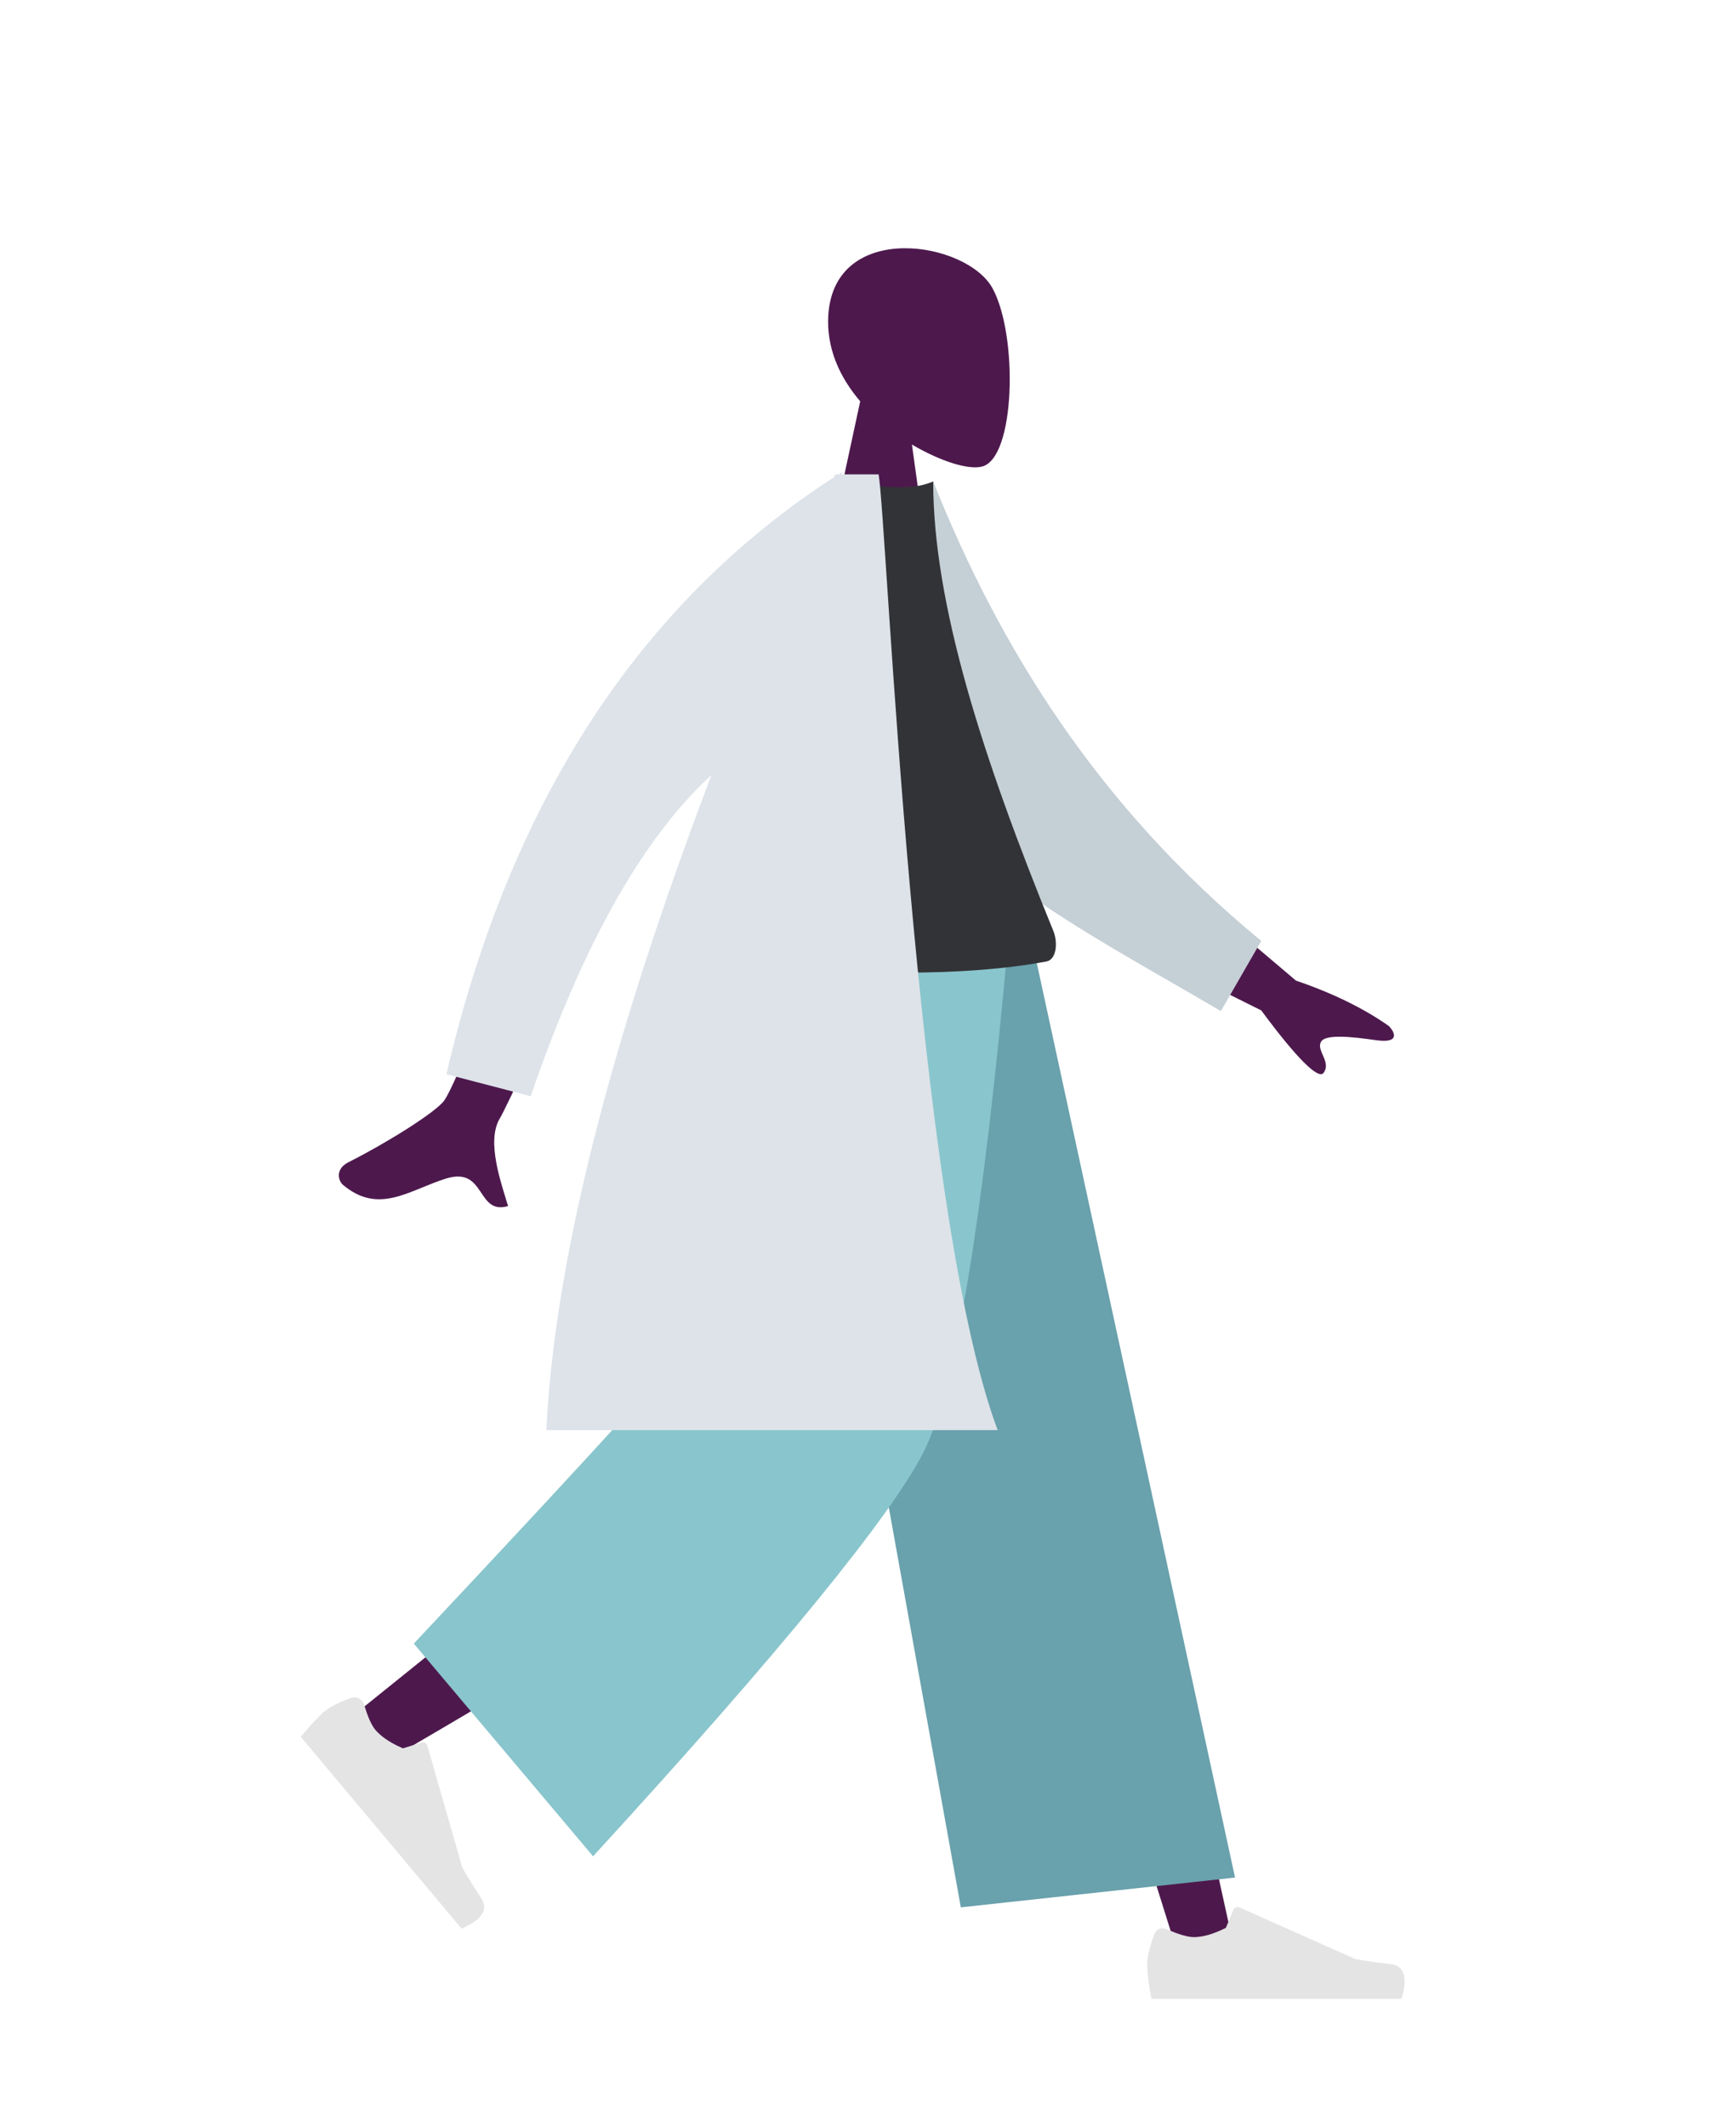 <?xml version="1.0" encoding="utf-8"?>
<!-- Generator: Adobe Illustrator 24.1.2, SVG Export Plug-In . SVG Version: 6.00 Build 0)  -->
<svg version="1.1" id="Layer_1" xmlns="http://www.w3.org/2000/svg" xmlns:xlink="http://www.w3.org/1999/xlink" x="0px" y="0px"
	 viewBox="0 0 245 300" style="enable-background:new 0 0 245 300;" xml:space="preserve">
<style type="text/css">
	.st0{fill-rule:evenodd;clip-rule:evenodd;fill:#4D194D;}
	.st1{fill-rule:evenodd;clip-rule:evenodd;fill:#E4E4E4;}
	.st2{fill-rule:evenodd;clip-rule:evenodd;fill:#69A1AC;}
	.st3{fill-rule:evenodd;clip-rule:evenodd;fill:#89C5CC;}
	.st4{fill-rule:evenodd;clip-rule:evenodd;fill:#C5CFD6;}
	.st5{fill-rule:evenodd;clip-rule:evenodd;fill:#323337;}
	.st6{fill-rule:evenodd;clip-rule:evenodd;fill:#DDE3E9;}
</style>
<g id="head" transform="translate(82, 0)">
	<g id="Head_x2F_Front_x2F_No-Hair">
		<g id="Head" transform="translate(54, 31)">
			<path class="st0" d="M-14.6,25.6c-2.9-3.4-4.8-7.5-4.5-12.2C-18.2,0,0.5,3,4.1,9.7s3.2,23.9-1.5,25.1c-1.9,0.5-5.8-0.7-9.9-3.1
				l2.5,18h-15L-14.6,25.6z"/>
		</g>
	</g>
</g>
<g id="bottom" transform="translate(0, 187)">
	<g id="Bottom_x2F_Standing_x2F_Baggy-Pants">
		<polygon id="Leg" class="st0" points="115,-54.5 145.7,23.1 166.3,88.8 174.4,88.8 142.9,-54.5 		"/>
		<path id="Leg_1_" class="st0" d="M108.8-54.5c-0.3,27.3-5.1,64-5.9,65.7c-0.5,1.1-18,15.6-52.5,43.3l5.6,6
			c40.7-23.8,62-37.2,63.9-40.4c2.8-4.8,12-48.5,19.4-74.6H108.8z"/>
		
			<g id="Accessories_x2F_Shoe_x2F_Flat-Sneaker" transform="translate(51.5, 189) rotate(50) translate(-51.5, -189) translate(21, 169)">
			<path id="shoe" class="st1" d="M-75.3-66.4c-0.7,1.9-1,3.3-1,4.2c0,1.1,0.2,2.8,0.6,4.9c1.3,0,13.1,0,35.3,0
				c0.9-3,0.4-4.7-1.6-4.9s-3.6-0.5-4.9-0.7l-16.4-7.3c-0.3-0.1-0.7,0-0.8,0.3c0,0,0,0,0,0l-1.1,2.6c-1.8,0.9-3.3,1.3-4.5,1.3
				c-0.9,0-2.2-0.4-3.8-1.1l0,0C-74.2-67.3-74.9-67.1-75.3-66.4C-75.2-66.4-75.2-66.4-75.3-66.4z"/>
		</g>
		<g id="Accessories_x2F_Shoe_x2F_Flat-Sneaker_1_" transform="translate(208, 199)">
			<path id="shoe_1_" class="st1" d="M-45.1-113.2c-0.7,1.9-1,3.3-1,4.2c0,1.1,0.2,2.8,0.6,4.9c1.3,0,13.1,0,35.3,0
				c0.9-3,0.4-4.7-1.6-4.9c-2-0.2-3.6-0.5-4.9-0.7l-16.4-7.3c-0.3-0.1-0.7,0-0.8,0.3c0,0,0,0,0,0l-1.1,2.6c-1.8,0.9-3.3,1.3-4.5,1.3
				c-0.9,0-2.2-0.4-3.8-1.1l0,0C-44-114.2-44.8-114-45.1-113.2C-45.1-113.3-45.1-113.3-45.1-113.2z"/>
		</g>
		<polygon id="Pant" class="st2" points="135.6,82 174.3,77.8 145.6,-54.5 111,-54.5 		"/>
		<path id="Pant_1_" class="st3" d="M58.4,44.8l25.3,30c26.7-29.1,42.2-48.2,46.7-57.1c4.4-8.9,8.4-33,11.9-72.2h-39
			c-1.9,34.6-3.2,52.6-3.9,54.2C98.8,1.3,85.1,16.4,58.4,44.8z"/>
	</g>
</g>
<g id="torso" transform="translate(22, 82)">
	<g id="Body_x2F_Lab-Coat">
		<path id="Skin" class="st0" d="M142,40.3l18.9,16c5.3,1.8,9.7,4,13.1,6.4c0.8,0.8,1.7,2.5-1.8,2c-3.5-0.5-7.3-0.9-7.8,0.3
			c-0.6,1.2,1.5,2.8,0.4,4.3c-0.7,1-3.7-1.9-8.8-8.8l-19.1-9.5L142,40.3z M56.5,33.3l11.1,1.6C55.7,60.7,49.4,74.4,48.5,75.8
			c-1.9,3.3,0.3,9.2,1.2,12.3c-4.5,1.3-3.1-5.6-8.7-3.9c-5.2,1.6-9.5,5.2-14.6,0.9c-0.6-0.5-1.2-2.2,0.8-3.2c5-2.5,12.3-7,13.5-8.7
			C42.3,70.9,47.6,57.6,56.5,33.3z"/>
		<path id="Coat-Back" class="st4" d="M102.8-11.8l6.9-2.3C119,9.2,132.9,31.7,156,50.7l-5.7,9.9c-20.4-12-39.7-21.3-47.5-39.3
			C100.2,15.2,102.6-4.6,102.8-11.8z"/>
		<path id="Shirt" class="st5" d="M79.3,53.6c19.6,2.1,35.1,2.1,46.4,0c1.4-0.3,1.6-2.6,1-4.2c-10.1-24.7-17-46.3-17-63.5
			c-1.9,0.9-5.1,1.1-9.7,0.4C87.4,4.1,81.7,24.4,79.3,53.6z"/>
		<path id="Coat-Front" class="st6" d="M96.8-15.1h5.2c1.2,7.1,5,103.3,16.8,134.8H55.1c1.4-28.8,12.3-63.4,23.3-92.4
			c-9.7,8.9-18.2,24-25.5,45.3L41,69.5c8.9-38.2,27.1-66.3,54.7-84.2c0.1-0.1,0.1-0.3,0.2-0.4h0.5c0.2-0.1,0.3-0.2,0.5-0.3
			L96.8-15.1z"/>
	</g>
</g>
</svg>
